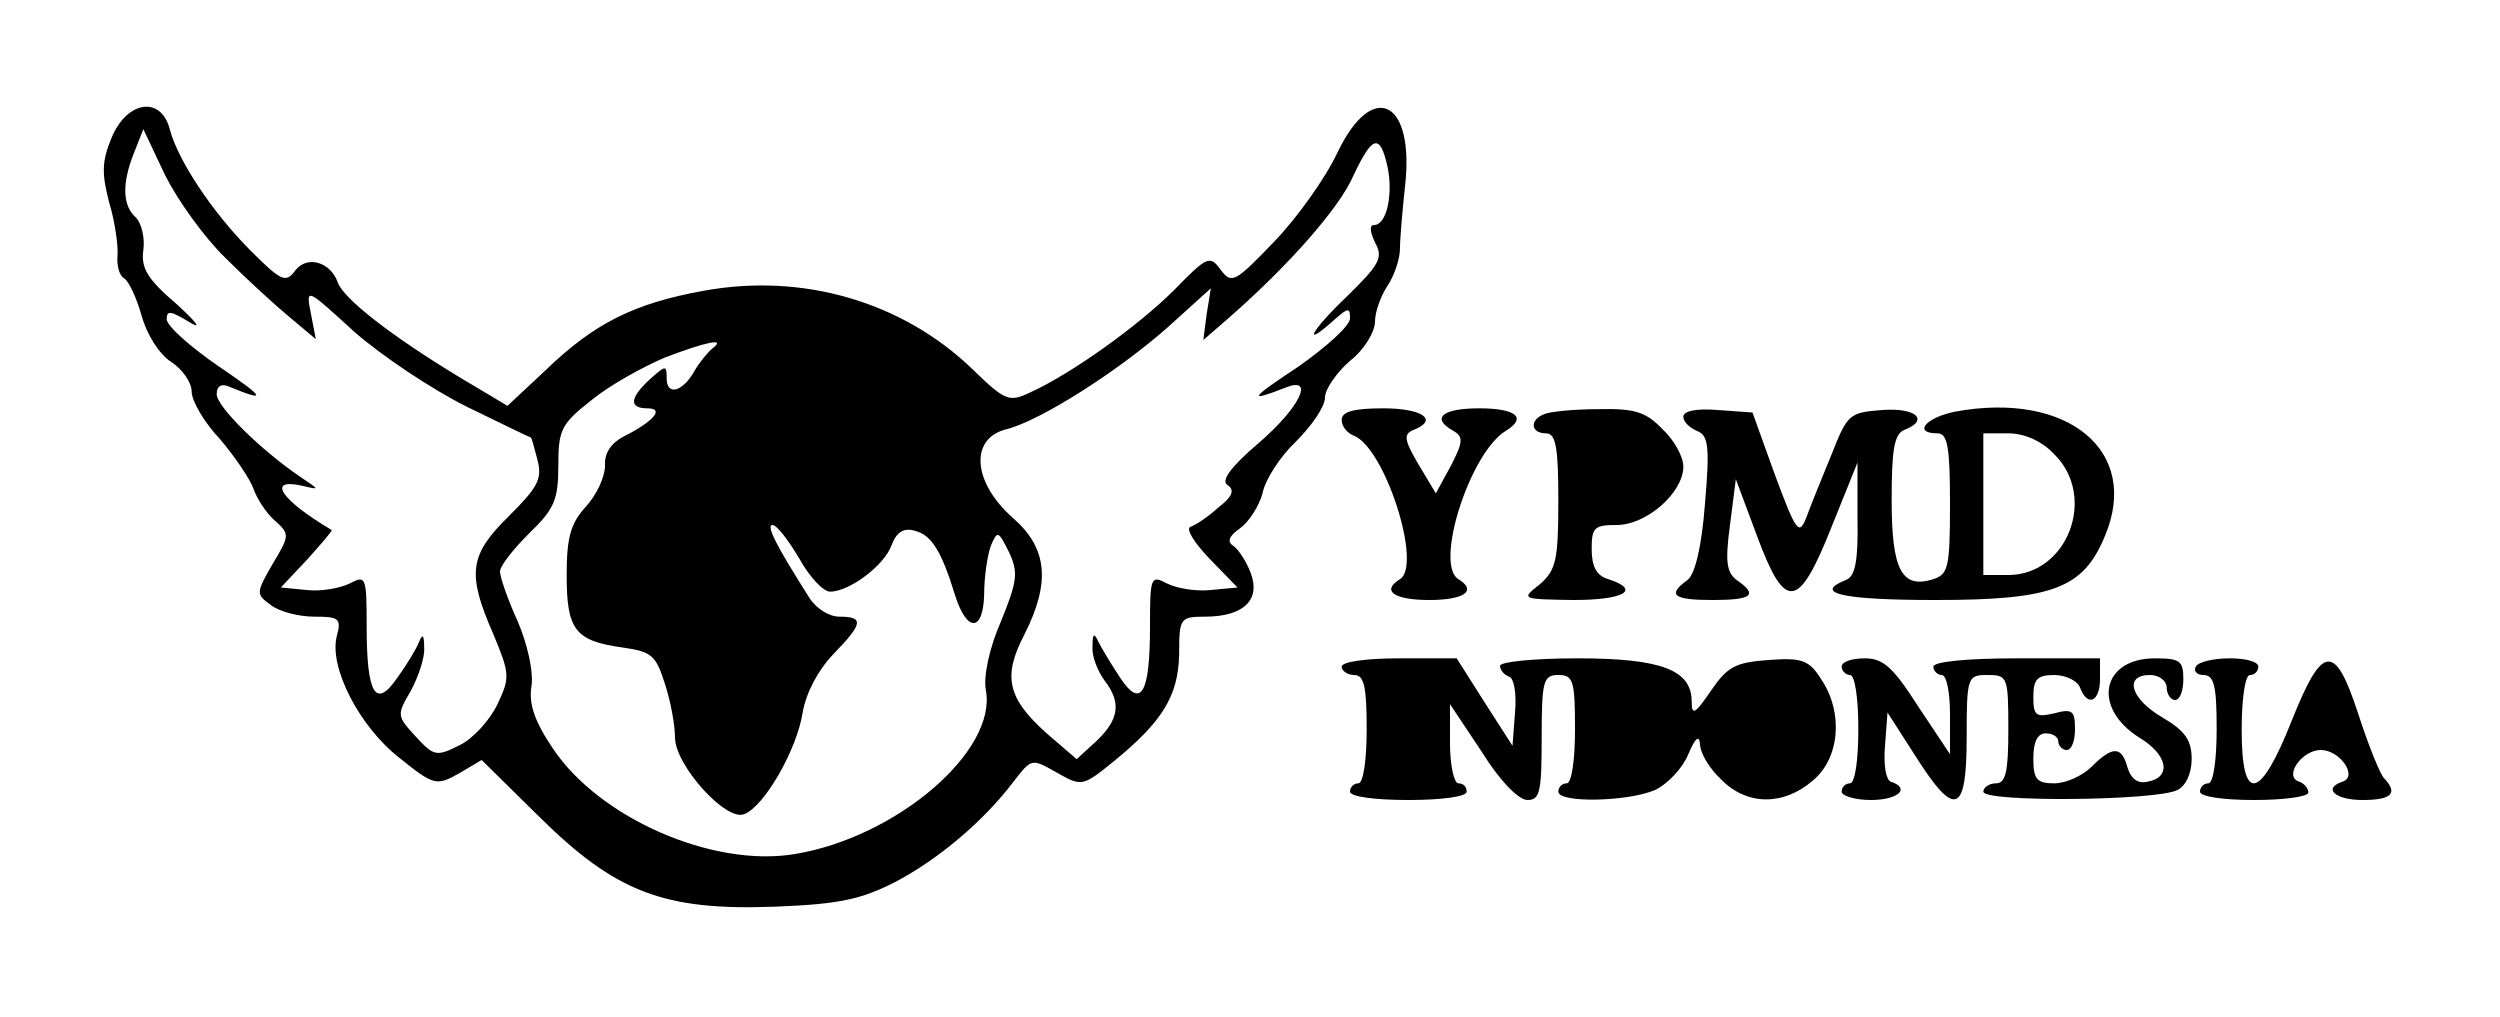 <?xml version="1.0" standalone="no"?>
<!DOCTYPE svg PUBLIC "-//W3C//DTD SVG 20010904//EN"
 "http://www.w3.org/TR/2001/REC-SVG-20010904/DTD/svg10.dtd">
<svg version="1.0" xmlns="http://www.w3.org/2000/svg"
 width="300pt" height="122pt" viewBox="0 0 300 122"
 preserveAspectRatio="xMidYMid meet">
<g transform="translate(0,122) scale(0.1,-0.1)"
fill="#000000" stroke="none">
<path d="M134 1055 c-12 -29 -12 -43 -3 -78 7 -23 11 -52 10 -64 -1 -11 2 -24
8 -27 6 -4 15 -24 21 -45 6 -22 21 -46 35 -55 14 -9 25 -25 25 -36 0 -11 15
-37 34 -57 18 -21 36 -48 40 -59 4 -12 15 -29 25 -38 19 -17 19 -18 -2 -53
-20 -35 -20 -36 -2 -49 10 -8 34 -14 52 -14 30 0 33 -2 27 -24 -9 -37 27 -108
76 -146 41 -33 44 -33 71 -18 l27 16 69 -68 c92 -91 150 -113 283 -108 78 3
104 9 145 30 51 27 105 72 142 121 21 27 21 27 51 10 30 -17 31 -17 68 13 59
48 78 79 79 129 0 43 1 45 31 45 46 0 67 20 55 52 -5 14 -15 29 -21 33 -8 5
-5 12 8 21 11 8 23 27 27 42 3 16 21 44 40 62 19 19 35 42 35 53 0 10 14 30
30 44 17 13 30 35 30 47 0 12 7 31 15 43 8 12 15 32 15 45 0 12 3 46 6 74 12
104 -39 129 -81 41 -14 -30 -48 -78 -76 -107 -47 -49 -51 -51 -64 -34 -13 18
-16 17 -56 -24 -43 -43 -124 -101 -173 -123 -25 -12 -30 -10 -69 28 -84 81
-204 116 -323 94 -83 -15 -131 -39 -189 -95 l-46 -43 -57 34 c-81 49 -141 95
-147 115 -9 24 -37 32 -51 13 -11 -15 -17 -12 -53 24 -46 46 -87 108 -97 145
-10 41 -51 36 -70 -9z m137 -145 c25 -25 60 -57 77 -71 l31 -26 -6 31 c-6 31
-6 31 52 -22 33 -29 93 -69 135 -90 41 -20 76 -37 77 -37 1 0 4 -12 8 -27 6
-23 0 -33 -34 -67 -48 -47 -51 -69 -19 -142 20 -48 20 -52 5 -84 -9 -19 -29
-41 -45 -49 -28 -14 -31 -14 -53 10 -23 25 -23 26 -6 55 9 17 17 40 16 52 0
15 -2 17 -6 7 -3 -8 -15 -28 -26 -43 -26 -38 -37 -21 -37 61 0 60 -1 62 -20
52 -12 -6 -35 -10 -52 -8 l-31 3 32 34 c17 19 30 34 29 35 -61 36 -79 63 -35
53 21 -5 21 -5 -3 11 -47 32 -100 84 -100 99 0 10 6 13 15 9 46 -19 44 -14
-12 24 -35 24 -63 49 -63 57 0 11 5 10 28 -4 15 -9 7 1 -16 22 -35 30 -43 43
-40 65 2 14 -2 32 -9 39 -16 14 -17 41 -2 78 l11 28 26 -55 c15 -30 47 -75 73
-100z m1394 110 c7 -33 -1 -70 -16 -70 -6 0 -5 -8 1 -21 10 -18 6 -26 -34 -65
-43 -41 -55 -64 -14 -27 16 14 18 14 18 1 0 -9 -28 -34 -62 -58 -59 -39 -61
-43 -15 -25 35 14 17 -24 -33 -67 -34 -29 -45 -45 -37 -50 9 -6 6 -14 -11 -27
-12 -11 -27 -21 -33 -23 -7 -2 4 -19 22 -38 l34 -35 -32 -3 c-18 -2 -41 2 -53
8 -19 10 -20 8 -20 -52 0 -81 -11 -99 -36 -61 -10 15 -22 35 -26 43 -5 11 -7
10 -7 -6 -1 -11 6 -29 14 -40 21 -27 18 -47 -9 -73 l-24 -22 -36 31 c-47 42
-53 68 -27 118 32 63 28 104 -13 140 -49 43 -53 96 -8 107 40 10 133 69 193
122 l52 47 -5 -31 -4 -31 30 26 c72 63 133 132 150 171 23 49 32 51 41 11z
m-810 -218 c-5 -4 -15 -16 -21 -26 -14 -26 -34 -32 -34 -10 0 16 -1 16 -20 -1
-24 -22 -26 -35 -3 -35 21 0 7 -16 -29 -34 -15 -8 -23 -20 -22 -35 0 -13 -10
-35 -23 -49 -18 -20 -23 -36 -23 -82 0 -66 10 -79 67 -87 35 -5 40 -9 51 -44
7 -21 12 -50 12 -64 0 -33 61 -101 83 -92 24 9 63 77 70 121 4 24 18 51 37 71
36 37 37 45 7 45 -12 0 -28 10 -36 23 -40 63 -52 87 -44 87 5 0 19 -18 32 -40
12 -22 29 -40 37 -40 23 0 65 31 74 56 6 16 15 21 28 17 20 -5 32 -25 48 -77
14 -45 34 -45 35 1 0 21 4 47 8 58 8 19 9 18 22 -8 11 -24 10 -34 -10 -83 -14
-32 -21 -66 -18 -82 14 -73 -107 -177 -230 -197 -98 -16 -233 43 -289 126 -23
34 -30 55 -26 77 2 17 -5 49 -17 77 -12 26 -21 53 -21 59 0 7 16 27 35 46 30
29 35 40 35 81 0 43 3 50 40 79 22 18 62 40 88 51 50 19 74 24 57 11z"/>
<path d="M1610 716 c0 -8 7 -16 15 -19 37 -15 82 -155 55 -172 -23 -14 -7 -25
35 -25 42 0 58 11 35 25 -29 18 14 152 57 178 26 16 12 27 -32 27 -45 0 -58
-12 -31 -27 12 -7 12 -13 -3 -42 l-18 -33 -21 35 c-17 29 -18 36 -6 41 31 12
11 26 -36 26 -36 0 -50 -4 -50 -14z"/>
<path d="M1853 723 c-18 -7 -16 -23 2 -23 12 0 15 -16 15 -81 0 -72 -3 -83
-22 -100 -23 -18 -23 -18 40 -19 61 0 82 12 42 25 -14 4 -20 15 -20 36 0 26 3
29 30 29 36 0 80 39 80 70 0 12 -11 32 -25 45 -20 21 -34 25 -77 24 -29 0 -59
-3 -65 -6z"/>
<path d="M2020 720 c0 -6 7 -13 16 -17 14 -5 16 -18 10 -87 -4 -53 -12 -85
-21 -92 -25 -18 -17 -24 30 -24 48 0 55 6 29 24 -12 9 -14 22 -8 66 l7 55 25
-67 c34 -92 50 -91 90 10 l31 77 0 -68 c1 -51 -3 -69 -14 -73 -40 -16 -4 -24
108 -24 141 0 177 14 203 77 43 102 -45 174 -180 149 -35 -7 -51 -26 -21 -26
12 0 15 -16 15 -84 0 -77 -2 -85 -20 -91 -38 -12 -50 11 -50 95 0 60 3 79 15
84 31 12 14 27 -26 24 -40 -3 -42 -5 -61 -53 -11 -27 -25 -61 -30 -75 -9 -23
-12 -20 -38 50 l-27 75 -42 3 c-25 2 -41 -1 -41 -8z m445 -45 c52 -51 16 -145
-55 -145 l-30 0 0 85 0 85 30 0 c19 0 40 -9 55 -25z"/>
<path d="M1610 420 c0 -5 7 -10 15 -10 12 0 15 -14 15 -65 0 -37 -4 -65 -10
-65 -5 0 -10 -4 -10 -10 0 -6 30 -10 70 -10 40 0 70 4 70 10 0 6 -4 10 -10 10
-5 0 -10 21 -10 48 l0 47 38 -57 c21 -34 44 -58 55 -58 15 0 17 10 17 75 0 68
2 75 20 75 18 0 20 -7 20 -65 0 -37 -4 -65 -10 -65 -5 0 -10 -4 -10 -10 0 -14
84 -12 116 2 15 7 33 26 40 43 8 19 13 24 14 12 0 -10 11 -29 25 -42 31 -32
75 -32 110 -2 33 27 37 82 11 121 -15 24 -23 27 -64 24 -40 -3 -49 -8 -69 -37
-19 -28 -23 -30 -23 -13 0 38 -36 52 -137 52 -51 0 -93 -4 -93 -9 0 -5 5 -11
11 -13 6 -2 9 -21 7 -43 l-3 -40 -34 53 -33 52 -69 0 c-39 0 -69 -4 -69 -10z"/>
<path d="M2210 420 c0 -5 5 -10 10 -10 6 0 10 -28 10 -65 0 -37 -4 -65 -10
-65 -5 0 -10 -4 -10 -10 0 -5 16 -10 35 -10 33 0 48 14 24 22 -6 2 -9 21 -7
43 l3 40 34 -53 c47 -74 61 -69 61 23 0 73 1 75 25 75 24 0 25 -2 25 -65 0
-51 -3 -65 -15 -65 -8 0 -15 -5 -15 -10 0 -13 208 -11 233 2 10 5 17 20 17 37
0 23 -8 34 -35 50 -38 22 -47 51 -15 51 11 0 20 -7 20 -15 0 -8 5 -15 10 -15
6 0 10 11 10 25 0 22 -4 25 -34 25 -64 0 -76 -59 -19 -95 35 -21 39 -48 10
-53 -12 -3 -20 4 -24 17 -7 26 -18 26 -43 1 -11 -11 -31 -20 -45 -20 -21 0
-25 5 -25 30 0 20 5 30 15 30 8 0 15 -4 15 -10 0 -5 5 -10 10 -10 6 0 10 11
10 25 0 22 -3 25 -25 19 -22 -5 -25 -3 -25 20 0 21 5 26 25 26 14 0 28 -7 31
-15 9 -24 24 -17 24 10 l0 25 -100 0 c-60 0 -100 -4 -100 -10 0 -5 5 -10 10
-10 6 0 10 -21 10 -47 l0 -48 -38 57 c-30 47 -42 58 -64 58 -16 0 -28 -4 -28
-10z"/>
<path d="M2635 420 c-3 -5 1 -10 9 -10 13 0 16 -13 16 -65 0 -37 -4 -65 -10
-65 -5 0 -10 -4 -10 -10 0 -6 28 -10 65 -10 36 0 65 4 65 9 0 5 -5 11 -11 13
-19 6 3 38 26 38 23 0 45 -32 26 -38 -24 -8 -9 -22 24 -22 35 0 43 8 26 26 -5
5 -19 40 -31 77 -28 86 -43 85 -80 -8 -38 -96 -60 -100 -60 -11 0 37 4 66 10
66 6 0 10 5 10 10 0 6 -15 10 -34 10 -19 0 -38 -4 -41 -10z"/>
</g>
</svg>

